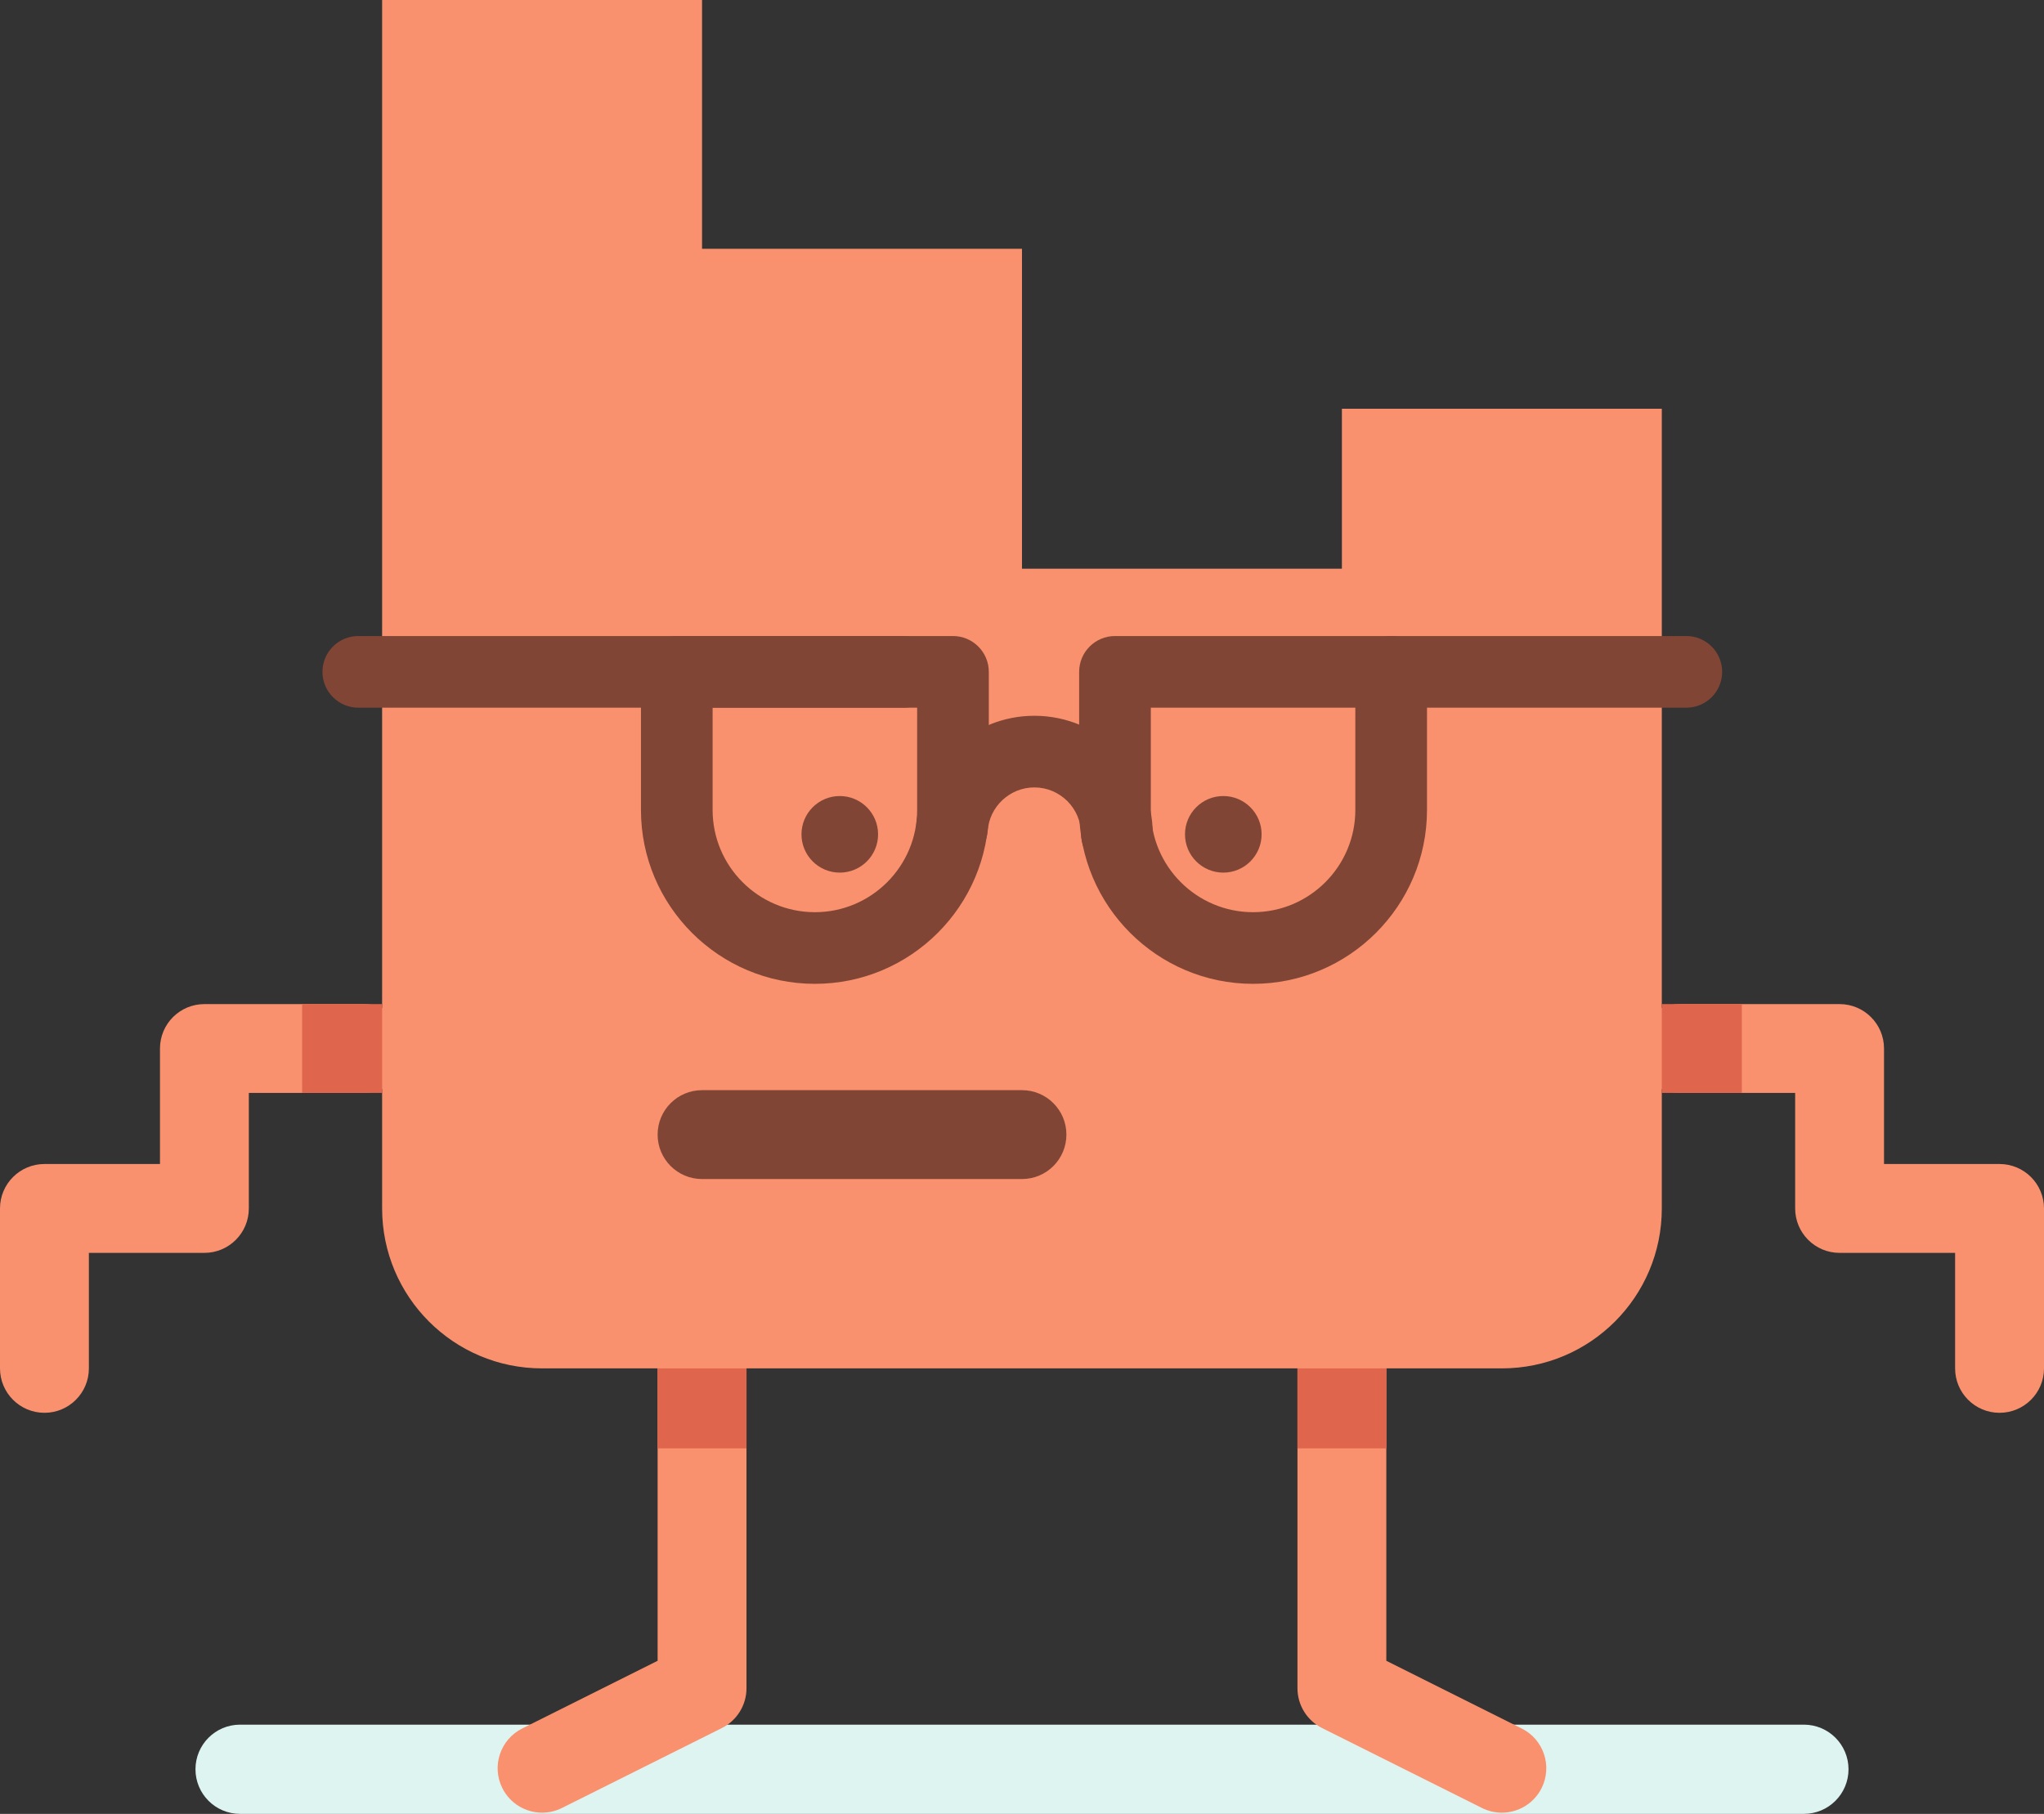 <?xml version="1.0" encoding="UTF-8" standalone="no"?><!-- Generator: Gravit.io --><svg xmlns="http://www.w3.org/2000/svg" xmlns:xlink="http://www.w3.org/1999/xlink" style="isolation:isolate" viewBox="29.553 78.079 140.35 124.566" width="140.35pt" height="124.566pt"><rect x="29.553" y="78.079" width="140.35" height="124.566" fill="#333333" stroke="none"/><g><path d=" M 153.415 196.518 L 70.102 196.518 L 67.573 196.518 L 46.037 196.518 C 44.344 196.518 42.975 197.889 42.975 199.581 C 42.975 201.274 44.344 202.645 46.037 202.645 L 67.573 202.645 L 70.102 202.645 L 153.415 202.645 C 155.108 202.645 156.48 201.274 156.48 199.582 C 156.48 197.889 155.108 196.518 153.415 196.518 Z " fill="rgb(222,244,241)"/><path d=" M 66.777 202.563 C 65.657 202.563 64.581 201.944 64.045 200.876 C 63.291 199.368 63.904 197.536 65.409 196.782 L 74.708 192.133 L 74.708 172.051 C 74.708 170.366 76.072 169 77.757 169 C 79.443 169 80.81 170.366 80.81 172.051 L 80.81 194.018 C 80.81 195.174 80.156 196.231 79.123 196.749 L 68.138 202.241 C 67.7 202.458 67.235 202.563 66.777 202.563 Z " fill="rgb(249,145,110)"/><path d=" M 132.675 202.563 C 132.215 202.563 131.75 202.459 131.313 202.241 L 120.328 196.749 C 119.296 196.231 118.643 195.174 118.643 194.018 L 118.643 172.051 C 118.643 170.366 120.009 169 121.694 169 C 123.379 169 124.744 170.366 124.744 172.051 L 124.744 192.133 L 134.041 196.782 C 135.549 197.536 136.159 199.368 135.406 200.876 C 134.871 201.944 133.793 202.563 132.675 202.563 Z " fill="rgb(249,145,110)"/><path d=" M 55.791 139.1 L 55.791 150.084 L 55.791 161.067 C 55.791 167.134 60.708 172.051 66.773 172.051 L 132.677 172.051 C 138.744 172.051 143.66 167.134 143.66 161.067 L 143.66 150.084 L 143.66 134.457 L 143.66 106.149 L 121.693 106.149 L 121.693 117.133 L 99.727 117.133 L 99.727 95.164 L 77.758 95.164 L 77.758 78.079 L 55.791 78.079 L 55.791 118.658 L 55.791 139.1 Z " fill="rgb(249,145,110)"/><line x1="99.727" y1="155.996" x2="77.758" y2="155.996"/><path d=" M 99.727 159.048 L 77.758 159.048 C 76.073 159.048 74.708 157.682 74.708 155.996 C 74.708 154.313 76.073 152.945 77.758 152.945 L 99.727 152.945 C 101.413 152.945 102.777 154.313 102.777 155.996 C 102.777 157.682 101.413 159.048 99.727 159.048 Z " fill="rgb(129,69,53)"/><path d=" M 32.606 175.102 C 30.92 175.102 29.553 173.737 29.553 172.051 L 29.553 161.067 C 29.553 159.383 30.92 158.016 32.606 158.016 L 40.538 158.016 L 40.538 150.084 C 40.538 148.399 41.904 147.034 43.587 147.034 L 54.572 147.034 C 56.257 147.034 57.624 148.399 57.624 150.084 C 57.624 151.769 56.257 153.134 54.572 153.134 L 46.639 153.134 L 46.639 161.067 C 46.639 162.752 45.274 164.119 43.587 164.119 L 35.656 164.119 L 35.656 172.051 C 35.656 173.737 34.29 175.102 32.606 175.102 Z " fill="rgb(249,145,110)"/><path d=" M 166.85 175.102 C 165.164 175.102 163.799 173.737 163.799 172.051 L 163.799 164.119 L 155.866 164.119 C 154.182 164.119 152.816 162.752 152.816 161.067 L 152.816 153.134 L 144.883 153.134 C 143.198 153.134 141.831 151.769 141.831 150.084 C 141.831 148.399 143.198 147.034 144.883 147.034 L 155.866 147.034 C 157.551 147.034 158.918 148.399 158.918 150.084 L 158.918 158.016 L 166.85 158.016 C 168.536 158.016 169.903 159.383 169.903 161.067 L 169.903 172.051 C 169.903 173.737 168.536 175.102 166.85 175.102 Z " fill="rgb(249,145,110)"/><path d=" M 74.708 177.543 L 80.811 177.543 L 80.811 172.051 L 74.708 172.051 L 74.708 177.543 Z " fill="rgb(223,101,77)"/><path d=" M 55.791 150.084 L 55.791 147.033 L 50.299 147.033 L 50.299 150.084 L 50.299 153.134 L 55.791 153.134 L 55.791 150.084 Z " fill="rgb(223,101,77)"/><path d=" M 143.66 147.033 L 143.66 150.084 L 143.66 153.134 L 149.154 153.134 L 149.154 150.084 L 149.154 147.033 L 143.66 147.033 Z " fill="rgb(223,101,77)"/><path d=" M 118.643 177.543 L 124.745 177.543 L 124.745 172.051 L 118.643 172.051 L 118.643 177.543 Z " fill="rgb(223,101,77)"/><path d=" M 78.484 126.678 L 78.484 133.701 C 78.484 137.573 81.634 140.723 85.507 140.723 C 89.379 140.723 92.528 137.573 92.528 133.701 L 92.528 126.678 L 78.484 126.678 Z  M 85.507 145.643 C 78.921 145.643 73.564 140.285 73.564 133.701 L 73.564 124.218 C 73.564 122.86 74.666 121.758 76.024 121.758 L 94.988 121.758 C 96.347 121.758 97.449 122.86 97.449 124.218 L 97.449 133.701 C 97.449 140.285 92.091 145.643 85.507 145.643 Z " fill="rgb(129,69,53)"/><path d=" M 108.573 126.678 L 108.573 133.701 C 108.573 137.573 111.722 140.723 115.594 140.723 C 119.466 140.723 122.616 137.573 122.616 133.701 L 122.616 126.678 L 108.573 126.678 Z  M 115.594 145.643 C 109.01 145.643 103.652 140.285 103.652 133.701 L 103.652 124.218 C 103.652 122.86 104.754 121.758 106.113 121.758 L 125.076 121.758 C 126.435 121.758 127.537 122.86 127.537 124.218 L 127.537 133.701 C 127.537 140.285 122.178 145.643 115.594 145.643 Z " fill="rgb(129,69,53)"/><path d=" M 106.248 137.826 C 104.889 137.826 103.787 136.724 103.787 135.366 C 103.787 133.596 102.346 132.154 100.574 132.154 C 98.904 132.154 97.498 133.459 97.374 135.123 C 97.273 136.478 96.1 137.498 94.738 137.394 C 93.383 137.293 92.366 136.113 92.467 134.758 C 92.781 130.539 96.342 127.234 100.574 127.234 C 105.059 127.234 108.707 130.883 108.707 135.366 C 108.707 136.724 107.606 137.826 106.248 137.826 Z " fill="rgb(129,69,53)"/><path d=" M 145.344 126.678 L 125.076 126.678 C 123.717 126.678 122.616 125.576 122.616 124.218 C 122.616 122.86 123.717 121.758 125.076 121.758 L 145.344 121.758 C 146.703 121.758 147.804 122.86 147.804 124.218 C 147.804 125.576 146.703 126.678 145.344 126.678 Z " fill="rgb(129,69,53)"/><path d=" M 91.607 126.678 L 54.156 126.678 C 52.796 126.678 51.695 125.576 51.695 124.218 C 51.695 122.86 52.796 121.758 54.156 121.758 L 91.607 121.758 C 92.966 121.758 94.068 122.86 94.068 124.218 C 94.068 125.576 92.966 126.678 91.607 126.678 Z " fill="rgb(129,69,53)"/><path d=" M 89.846 135.376 C 89.846 136.828 88.668 138.005 87.215 138.005 C 85.764 138.005 84.586 136.828 84.586 135.376 C 84.586 133.924 85.764 132.746 87.215 132.746 C 88.668 132.746 89.846 133.924 89.846 135.376 Z " fill="rgb(129,69,53)"/><path d=" M 116.18 135.376 C 116.18 136.828 115.002 138.005 113.549 138.005 C 112.098 138.005 110.92 136.828 110.92 135.376 C 110.92 133.924 112.098 132.746 113.549 132.746 C 115.002 132.746 116.18 133.924 116.18 135.376 Z " fill="rgb(129,69,53)"/></g></svg>
